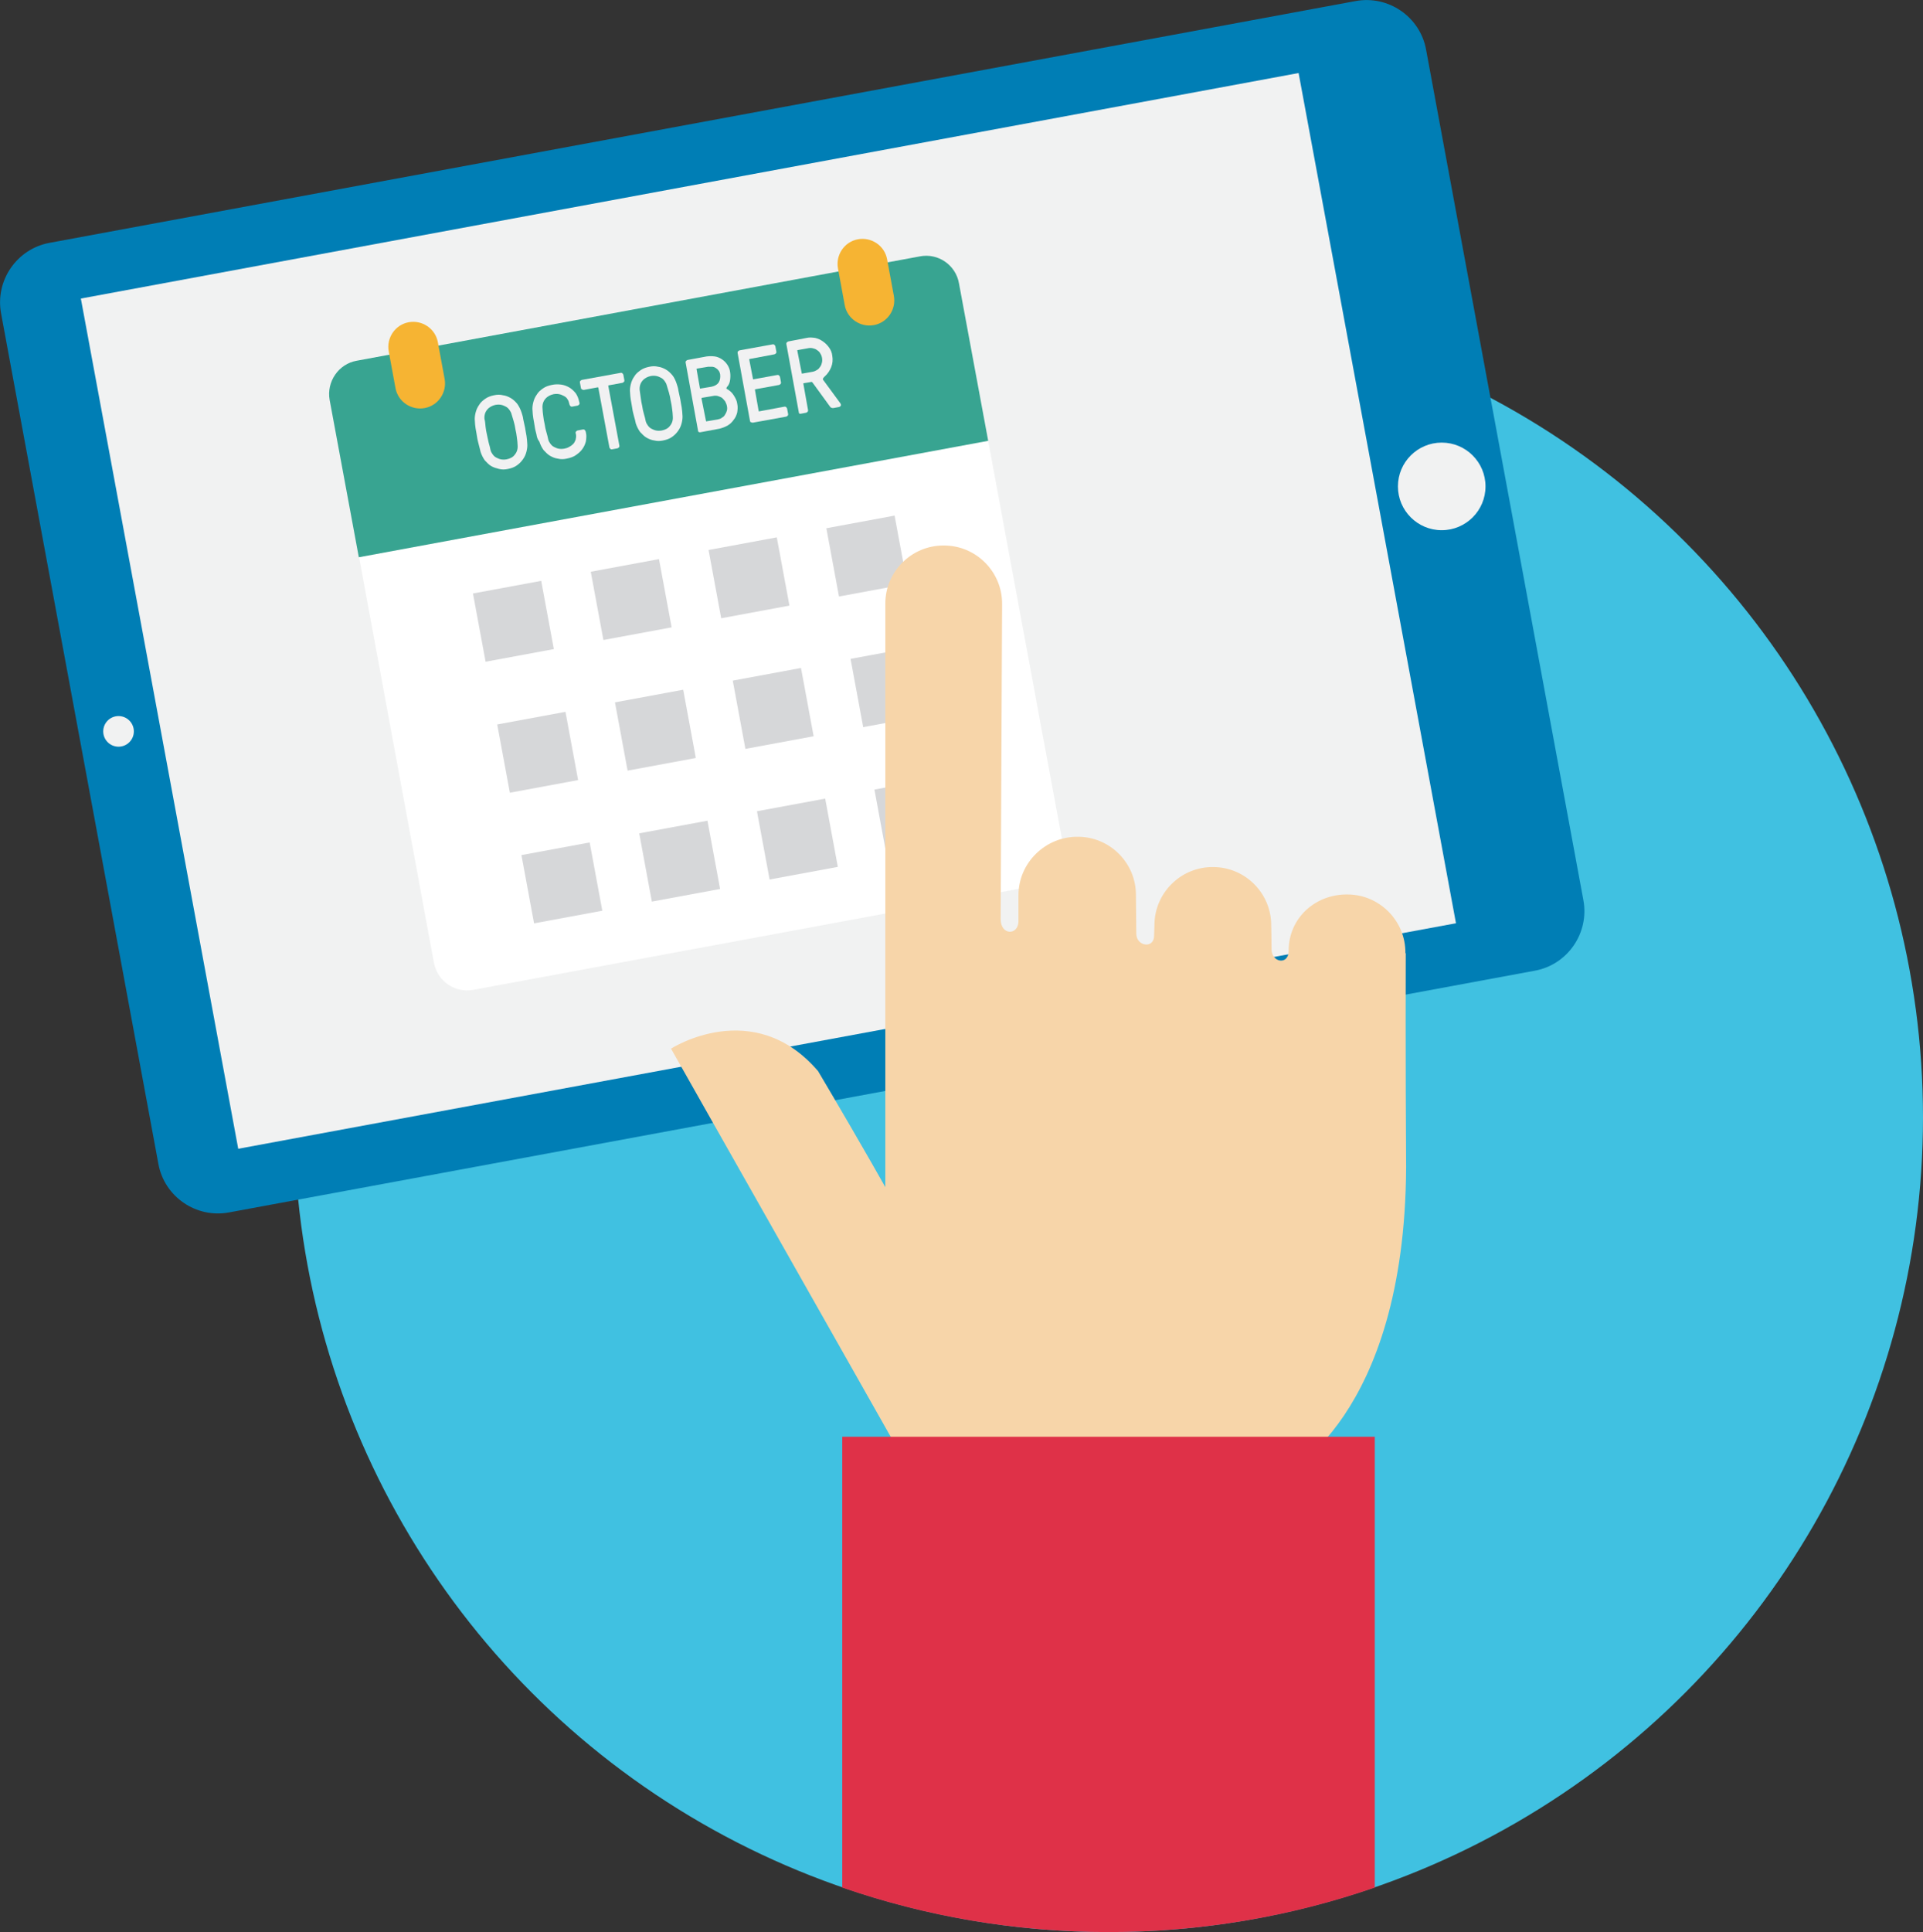 <?xml version="1.0" encoding="utf-8"?>
<!-- Generator: Adobe Illustrator 17.0.0, SVG Export Plug-In . SVG Version: 6.00 Build 0)  -->
<!DOCTYPE svg PUBLIC "-//W3C//DTD SVG 1.1//EN" "http://www.w3.org/Graphics/SVG/1.1/DTD/svg11.dtd">
<svg version="1.1" id="Layer_1" xmlns="http://www.w3.org/2000/svg" xmlns:xlink="http://www.w3.org/1999/xlink" x="0px" y="0px"
	 width="540.2px" height="542.6px" viewBox="0 0 540.2 542.6" style="enable-background:new 0 0 540.2 542.6;" xml:space="preserve"
	>
<rect x="0" y="0" width="540.2" height="542.6" fill="#333333" stroke="none"/>
<style type="text/css">
	.st0{fill:#40C1E1;}
	.st1{fill:#007EB5;}
	.st2{fill:#F1F2F2;}
	.st3{fill:#FFFFFF;}
	.st4{fill:#38A491;}
	.st5{opacity:0.6;fill:#BBBDBF;}
	.st6{fill:#F1F1F2;}
	.st7{fill:#F6B433;}
	.st8{fill:#F7D5A9;}
	.st9{fill:#DF3148;}
</style>
<g>
	<circle class="st0" cx="311.4" cy="313.8" r="228.8"/>
	<g>
		<path class="st1" d="M444.8,252.8c1.7,9.2-4.4,18.1-13.6,19.8L64.3,340.5c-9.2,1.7-18.1-4.4-19.8-13.6L0.3,88
			c-1.7-9.2,4.4-18.1,13.6-19.8L380.8,0.3c9.2-1.7,18.1,4.4,19.8,13.6L444.8,252.8z"/>
		<g>
			
				<rect x="41.9" y="50.2" transform="matrix(0.983 -0.182 0.182 0.983 -27.61 42.126)" class="st2" width="348" height="242.9"/>
			<circle class="st2" cx="33.3" cy="205.4" r="4.3"/>
		</g>
		<circle class="st2" cx="405" cy="136.6" r="12.3"/>
		<g>
			<path class="st3" d="M298.7,237.7c0.9,5.1-2.4,10-7.6,11L132.9,278c-5.1,0.9-10-2.4-11-7.6L92.7,112.2c-0.9-5.1,2.4-10,7.6-11
				L258.4,72c5.1-0.9,10,2.4,11,7.6L298.7,237.7z"/>
			<path class="st4" d="M258.4,72l-158.2,29.3c-5.1,0.9-8.5,5.9-7.6,11l8.2,44.2l176.8-32.7l-8.2-44.2C268.5,74.4,263.5,71,258.4,72
				z"/>
			<g>
				
					<rect x="134.5" y="164.8" transform="matrix(0.983 -0.182 0.182 0.983 -29.344 29.152)" class="st5" width="19.5" height="19.5"/>
				
					<rect x="167.6" y="158.7" transform="matrix(0.983 -0.182 0.182 0.983 -27.68 35.066)" class="st5" width="19.5" height="19.5"/>
				
					<rect x="200.7" y="152.6" transform="matrix(0.983 -0.182 0.182 0.983 -26.016 40.979)" class="st5" width="19.5" height="19.5"/>
				
					<rect x="233.8" y="146.5" transform="matrix(0.983 -0.182 0.182 0.983 -24.351 46.893)" class="st5" width="19.5" height="19.5"/>
				
					<rect x="141.3" y="201.6" transform="matrix(0.983 -0.182 0.182 0.983 -35.91 31)" class="st5" width="19.5" height="19.5"/>
				
					<rect x="174.4" y="195.4" transform="matrix(0.983 -0.182 0.182 0.983 -34.246 36.914)" class="st5" width="19.5" height="19.5"/>
				
					<rect x="207.5" y="189.3" transform="matrix(0.983 -0.182 0.182 0.983 -32.581 42.827)" class="st5" width="19.5" height="19.5"/>
				
					<rect x="240.6" y="183.2" transform="matrix(0.983 -0.182 0.182 0.983 -30.917 48.74)" class="st5" width="19.5" height="19.5"/>
				
					<rect x="148.1" y="238.3" transform="matrix(0.983 -0.182 0.182 0.983 -42.476 32.848)" class="st5" width="19.5" height="19.5"/>
				
					<rect x="181.2" y="232.2" transform="matrix(0.983 -0.182 0.182 0.983 -40.811 38.761)" class="st5" width="19.5" height="19.5"/>
				
					<rect x="214.3" y="226" transform="matrix(0.983 -0.182 0.182 0.983 -39.147 44.675)" class="st5" width="19.5" height="19.5"/>
				
					<rect x="247.3" y="219.9" transform="matrix(0.983 -0.182 0.182 0.983 -37.483 50.588)" class="st5" width="19.5" height="19.5"/>
			</g>
			<g>
				<path class="st6" d="M134.5,124.9c-0.2-0.8-0.4-1.5-0.5-2.3c-0.1-0.8-0.3-1.6-0.4-2.3c-0.1-0.8-0.2-1.4-0.2-2
					c-0.1-0.8,0-1.6,0.2-2.4c0.2-0.8,0.5-1.5,1-2.2c0.4-0.7,1-1.2,1.7-1.7c0.7-0.5,1.5-0.8,2.5-1c0.9-0.2,1.7-0.2,2.5,0
					c0.8,0.1,1.5,0.4,2.2,0.8c0.7,0.4,1.3,1,1.8,1.6c0.5,0.7,0.9,1.5,1.2,2.4c0.2,0.6,0.4,1.2,0.5,2c0.2,0.8,0.3,1.5,0.5,2.3
					c0.1,0.8,0.3,1.6,0.4,2.3c0.1,0.8,0.2,1.5,0.2,2c0.1,0.8,0,1.6-0.2,2.4c-0.2,0.8-0.5,1.5-1,2.2s-1,1.2-1.7,1.7
					c-0.7,0.5-1.5,0.8-2.5,1c-0.9,0.2-1.7,0.2-2.5,0s-1.5-0.4-2.2-0.8c-0.7-0.4-1.2-1-1.8-1.6c-0.5-0.7-0.9-1.5-1.2-2.4
					C134.9,126.4,134.7,125.7,134.5,124.9z M136.4,119.8c0.1,0.8,0.2,1.5,0.4,2.3s0.3,1.6,0.5,2.3c0.2,0.7,0.4,1.4,0.5,2
					c0.1,0.4,0.3,0.8,0.6,1.2c0.3,0.4,0.6,0.7,1,0.9c0.4,0.2,0.8,0.4,1.3,0.5c0.5,0.1,1,0.1,1.6,0c1-0.2,1.8-0.6,2.3-1.3
					c0.6-0.7,0.9-1.6,0.8-2.7c0-0.6-0.1-1.3-0.2-2.1c-0.1-0.8-0.2-1.5-0.4-2.3c-0.1-0.8-0.3-1.6-0.5-2.3c-0.2-0.7-0.4-1.4-0.6-2
					c-0.1-0.4-0.3-0.8-0.6-1.2c-0.3-0.4-0.6-0.7-1-0.9c-0.4-0.2-0.8-0.4-1.3-0.5c-0.5-0.1-1-0.1-1.6,0c-0.9,0.2-1.7,0.6-2.3,1.3
					c-0.6,0.7-0.9,1.6-0.8,2.7C136.3,118.3,136.3,119,136.4,119.8z"/>
				<path class="st6" d="M150.7,122c-0.2-0.8-0.4-1.5-0.5-2.3c-0.1-0.8-0.3-1.6-0.4-2.3c-0.1-0.8-0.2-1.4-0.2-2
					c-0.1-0.8,0-1.6,0.2-2.4c0.2-0.8,0.5-1.5,1-2.2c0.4-0.7,1-1.2,1.7-1.7c0.7-0.5,1.5-0.8,2.5-1c0.9-0.2,1.7-0.2,2.6-0.1
					c0.8,0.1,1.6,0.4,2.3,0.8c0.7,0.4,1.3,1,1.8,1.6c0.5,0.7,0.8,1.5,1,2.4l0.1,0.4c0,0.2,0,0.3-0.1,0.4c-0.1,0.1-0.2,0.2-0.4,0.3
					l-1.6,0.3c-0.2,0-0.3,0-0.4-0.1c-0.1-0.1-0.2-0.2-0.3-0.4l-0.1-0.4c-0.1-0.4-0.2-0.8-0.5-1.2c-0.2-0.4-0.6-0.7-1-0.9
					c-0.4-0.2-0.8-0.4-1.3-0.5s-1-0.1-1.6,0c-0.9,0.2-1.7,0.6-2.3,1.3c-0.6,0.7-0.9,1.6-0.8,2.7c0,0.6,0.1,1.3,0.2,2.1
					c0.1,0.8,0.2,1.5,0.4,2.3c0.1,0.8,0.3,1.6,0.5,2.3c0.2,0.7,0.4,1.4,0.5,2c0.1,0.4,0.3,0.8,0.6,1.2c0.3,0.4,0.6,0.7,1,0.9
					c0.4,0.2,0.8,0.4,1.3,0.5c0.5,0.1,1,0.1,1.6,0c0.5-0.1,0.9-0.2,1.4-0.5c0.4-0.2,0.8-0.5,1.1-0.8c0.3-0.3,0.5-0.7,0.7-1.2
					c0.1-0.5,0.2-0.9,0.1-1.5l-0.1-0.4c0-0.2,0-0.3,0.1-0.4c0.1-0.1,0.2-0.2,0.4-0.3l1.6-0.3c0.2,0,0.3,0,0.4,0.1s0.2,0.2,0.3,0.4
					l0.1,0.4c0.2,0.8,0.1,1.6,0,2.4c-0.2,0.8-0.5,1.5-1,2.2c-0.5,0.7-1.1,1.2-1.8,1.7c-0.7,0.5-1.6,0.8-2.6,1
					c-0.9,0.2-1.7,0.2-2.5,0c-0.8-0.1-1.5-0.4-2.2-0.8c-0.7-0.4-1.2-1-1.8-1.6c-0.5-0.7-0.9-1.5-1.2-2.4
					C151,123.4,150.8,122.7,150.7,122z"/>
				<path class="st6" d="M163.2,109l-0.3-1.6c0-0.2,0-0.3,0.1-0.4c0.1-0.1,0.2-0.2,0.4-0.3l11-2c0.2,0,0.3,0,0.4,0.1
					c0.1,0.1,0.2,0.2,0.3,0.4l0.3,1.6c0,0.2,0,0.3-0.1,0.4c-0.1,0.1-0.2,0.2-0.4,0.3l-3.8,0.7c-0.2,0-0.3,0.1-0.2,0.3l3.1,16.7
					c0,0.2,0,0.3-0.1,0.4c-0.1,0.1-0.2,0.2-0.4,0.3l-1.6,0.3c-0.2,0-0.3,0-0.4-0.1c-0.1-0.1-0.2-0.2-0.3-0.4l-3.1-16.7
					c0-0.2-0.2-0.3-0.3-0.2l-3.8,0.7c-0.2,0-0.3,0-0.4-0.1C163.3,109.3,163.2,109.1,163.2,109z"/>
				<path class="st6" d="M178.1,116.9c-0.2-0.8-0.4-1.5-0.5-2.3s-0.3-1.6-0.4-2.3c-0.1-0.8-0.2-1.4-0.2-2c-0.1-0.8,0-1.6,0.2-2.4
					c0.2-0.8,0.5-1.5,1-2.2c0.4-0.7,1-1.2,1.7-1.7c0.7-0.5,1.5-0.8,2.5-1c0.9-0.2,1.7-0.2,2.5,0c0.8,0.1,1.5,0.4,2.2,0.8
					c0.7,0.4,1.3,1,1.8,1.6s0.9,1.5,1.2,2.4c0.2,0.6,0.4,1.2,0.5,2c0.2,0.8,0.3,1.5,0.5,2.3c0.1,0.8,0.3,1.6,0.4,2.3
					c0.1,0.8,0.2,1.5,0.2,2c0.1,0.8,0,1.6-0.2,2.4c-0.2,0.8-0.5,1.5-1,2.2s-1,1.2-1.7,1.7c-0.7,0.5-1.5,0.8-2.5,1
					c-0.9,0.2-1.7,0.2-2.5,0c-0.8-0.1-1.5-0.4-2.2-0.8c-0.7-0.4-1.2-1-1.8-1.6c-0.5-0.7-0.9-1.5-1.2-2.4
					C178.5,118.3,178.3,117.6,178.1,116.9z M180,111.7c0.1,0.8,0.2,1.5,0.4,2.3c0.1,0.8,0.3,1.6,0.5,2.3c0.2,0.7,0.4,1.4,0.5,2
					c0.1,0.4,0.3,0.8,0.6,1.2c0.3,0.4,0.6,0.7,1,0.9c0.4,0.2,0.8,0.4,1.3,0.5c0.5,0.1,1,0.1,1.6,0c1-0.2,1.8-0.6,2.3-1.3
					c0.6-0.7,0.9-1.6,0.8-2.7c0-0.6-0.1-1.3-0.2-2.1c-0.1-0.8-0.2-1.5-0.4-2.3c-0.1-0.8-0.3-1.6-0.5-2.3c-0.2-0.7-0.4-1.4-0.6-2
					c-0.1-0.4-0.3-0.8-0.6-1.2c-0.3-0.4-0.6-0.7-1-0.9c-0.4-0.2-0.8-0.4-1.3-0.5c-0.5-0.1-1-0.1-1.6,0c-0.9,0.2-1.7,0.6-2.3,1.3
					c-0.6,0.7-0.9,1.6-0.8,2.7C179.8,110.3,179.9,111,180,111.7z"/>
				<path class="st6" d="M196.1,121l-3.5-19.2c0-0.2,0-0.3,0.1-0.4c0.1-0.1,0.2-0.2,0.4-0.3l5.4-1c0.8-0.1,1.5-0.1,2.3,0
					c0.7,0.1,1.4,0.4,2,0.8c0.6,0.4,1.1,0.9,1.5,1.5c0.4,0.6,0.7,1.3,0.8,2.1c0.1,0.7,0.1,1.4,0,2.2c-0.1,0.8-0.4,1.5-0.9,2
					c-0.2,0.3-0.2,0.5,0.1,0.6c0.7,0.4,1.3,0.9,1.8,1.7c0.5,0.8,0.9,1.5,1,2.4c0.2,0.8,0.1,1.7,0,2.4c-0.2,0.8-0.5,1.5-1,2.1
					c-0.4,0.6-1,1.2-1.7,1.6c-0.7,0.4-1.5,0.7-2.3,0.9l-5.4,1c-0.2,0-0.3,0-0.4-0.1C196.2,121.3,196.1,121.2,196.1,121z
					 M196.6,108.9c0,0.2,0.1,0.3,0.3,0.2l3-0.5c0.9-0.2,1.6-0.6,2-1.2c0.4-0.7,0.5-1.4,0.4-2.3c-0.1-0.4-0.2-0.8-0.5-1.1
					c-0.2-0.3-0.5-0.5-0.8-0.7c-0.3-0.2-0.7-0.3-1-0.3s-0.8,0-1.1,0l-3,0.5c-0.2,0-0.3,0.1-0.2,0.3L196.6,108.9z M198.3,118.1
					c0,0.2,0.1,0.3,0.3,0.2l3-0.5c0.4-0.1,0.9-0.2,1.2-0.5c0.4-0.2,0.7-0.5,0.9-0.9c0.2-0.3,0.4-0.7,0.5-1.1c0.1-0.4,0.1-0.8,0-1.3
					c-0.1-0.5-0.3-0.9-0.5-1.3c-0.3-0.4-0.6-0.7-0.9-1c-0.4-0.2-0.8-0.4-1.2-0.5c-0.4-0.1-0.9-0.1-1.3,0l-3,0.5
					c-0.1,0-0.1,0-0.2,0.1c0,0.1-0.1,0.2,0,0.3L198.3,118.1z"/>
				<path class="st6" d="M210.7,118.3l-3.5-19.2c0-0.2,0-0.3,0.1-0.4c0.1-0.1,0.2-0.2,0.4-0.3l9.4-1.7c0.2,0,0.3,0,0.4,0.1
					c0.1,0.1,0.2,0.2,0.3,0.4l0.3,1.6c0,0.2,0,0.3-0.1,0.4c-0.1,0.1-0.2,0.2-0.4,0.3l-6.9,1.3c-0.2,0-0.3,0.1-0.2,0.3l1,5.2
					c0,0.2,0.1,0.3,0.3,0.2l6.6-1.2c0.2,0,0.3,0,0.4,0.1c0.1,0.1,0.2,0.2,0.3,0.4l0.3,1.6c0,0.2,0,0.3-0.1,0.4
					c-0.1,0.1-0.2,0.2-0.4,0.3l-6.6,1.2c-0.2,0-0.3,0.2-0.2,0.3l1,5.7c0,0.2,0.1,0.3,0.3,0.2l7-1.3c0.2,0,0.3,0,0.4,0.1
					c0.1,0.1,0.2,0.2,0.3,0.4l0.3,1.6c0,0.2,0,0.3-0.1,0.4c-0.1,0.1-0.2,0.2-0.4,0.3l-9.4,1.7c-0.2,0-0.3,0-0.4-0.1
					C210.8,118.6,210.8,118.5,210.7,118.3z"/>
				<path class="st6" d="M224.4,115.8l-3.5-19.2c0-0.2,0-0.3,0.1-0.4c0.1-0.1,0.2-0.2,0.4-0.3l5.2-1c0.8-0.2,1.6-0.1,2.4,0
					c0.8,0.2,1.5,0.5,2.2,1c0.7,0.5,1.2,1,1.7,1.7c0.5,0.7,0.8,1.4,0.9,2.3c0.2,1.1,0.1,2.2-0.3,3.2c-0.4,1-1,1.9-1.8,2.6
					c-0.2,0.2-0.4,0.4-0.5,0.6s0,0.4,0.2,0.6l4.7,6.4c0.1,0.2,0.2,0.4,0.1,0.6c-0.1,0.2-0.2,0.3-0.5,0.4l-1.6,0.3
					c-0.2,0-0.4,0-0.6-0.1c-0.1-0.1-0.3-0.2-0.4-0.4l-4.8-6.6c-0.1-0.1-0.1-0.2-0.2-0.2c-0.1,0-0.2-0.1-0.4,0l-1.8,0.3
					c-0.2,0-0.3,0.1-0.2,0.3l1.3,7.3c0,0.2,0,0.3-0.1,0.4c-0.1,0.1-0.2,0.2-0.4,0.3l-1.6,0.3c-0.2,0-0.3,0-0.4-0.1
					C224.5,116.1,224.4,116,224.4,115.8z M225.2,104.7c0,0.2,0.1,0.3,0.3,0.2l2.8-0.5c0.5-0.1,0.9-0.3,1.2-0.5
					c0.4-0.2,0.7-0.6,0.9-0.9c0.3-0.4,0.4-0.8,0.5-1.2c0.1-0.4,0.1-0.9,0-1.4c-0.1-0.5-0.3-0.9-0.5-1.2c-0.2-0.4-0.6-0.7-0.9-0.9
					c-0.4-0.3-0.8-0.4-1.2-0.5c-0.4-0.1-0.9-0.1-1.3,0l-2.8,0.5c-0.2,0-0.3,0.1-0.2,0.3L225.2,104.7z"/>
			</g>
			<g>
				<path class="st7" d="M124.9,106.4c0.7,3.8-1.8,7.5-5.6,8.2l0,0c-3.8,0.7-7.5-1.8-8.2-5.6l-1.9-10.3c-0.7-3.8,1.8-7.5,5.6-8.2
					l0,0c3.8-0.7,7.5,1.8,8.2,5.6L124.9,106.4z"/>
				<path class="st7" d="M251.1,83.1c0.7,3.8-1.8,7.5-5.6,8.2l0,0c-3.8,0.7-7.5-1.8-8.2-5.6l-1.9-10.3c-0.7-3.8,1.8-7.5,5.6-8.2l0,0
					c3.8-0.7,7.5,1.8,8.2,5.6L251.1,83.1z"/>
			</g>
		</g>
	</g>
	<path class="st8" d="M394.9,267.7h-0.1c0.1-9.1-7.3-16.5-16.3-16.5c-8.9-0.1-16.5,6.5-16.5,15.8c0,4.2-4.9,3.3-4.8-0.5
		c0-2.9-0.1-6.5-0.1-6.5c0.1-9.1-7.3-16.5-16.3-16.5c-9.1-0.1-16.5,7.3-16.5,16.3l-0.1,3c0,3.7-5,3-5-0.6l-0.1-10.7
		c0.1-9.1-7.3-16.5-16.3-16.5c-9.1-0.1-16.7,7.3-16.7,16.4l0,7.3c0,4-5,4.1-5-0.6l0.4-88.4c0.1-9.1-7.3-16.5-16.3-16.5
		c-9.1-0.1-16.5,7.3-16.5,16.3l0,163.9c-4-7.2-14.9-25.9-18.9-32.6c-18.2-21.2-41.3-6.3-41.3-6.3l67.2,118.7l0,19.4l103.9,0.6
		l0.8-19c0,0,34.2-15.7,34.6-86.3C394.8,298.4,394.9,267.7,394.9,267.7z"/>
	<path class="st9" d="M236.6,530.1c23.4,8.1,48.6,12.5,74.8,12.5c26.2,0,51.4-4.4,74.8-12.5V403.5H236.6V530.1z"/>
</g>
</svg>
